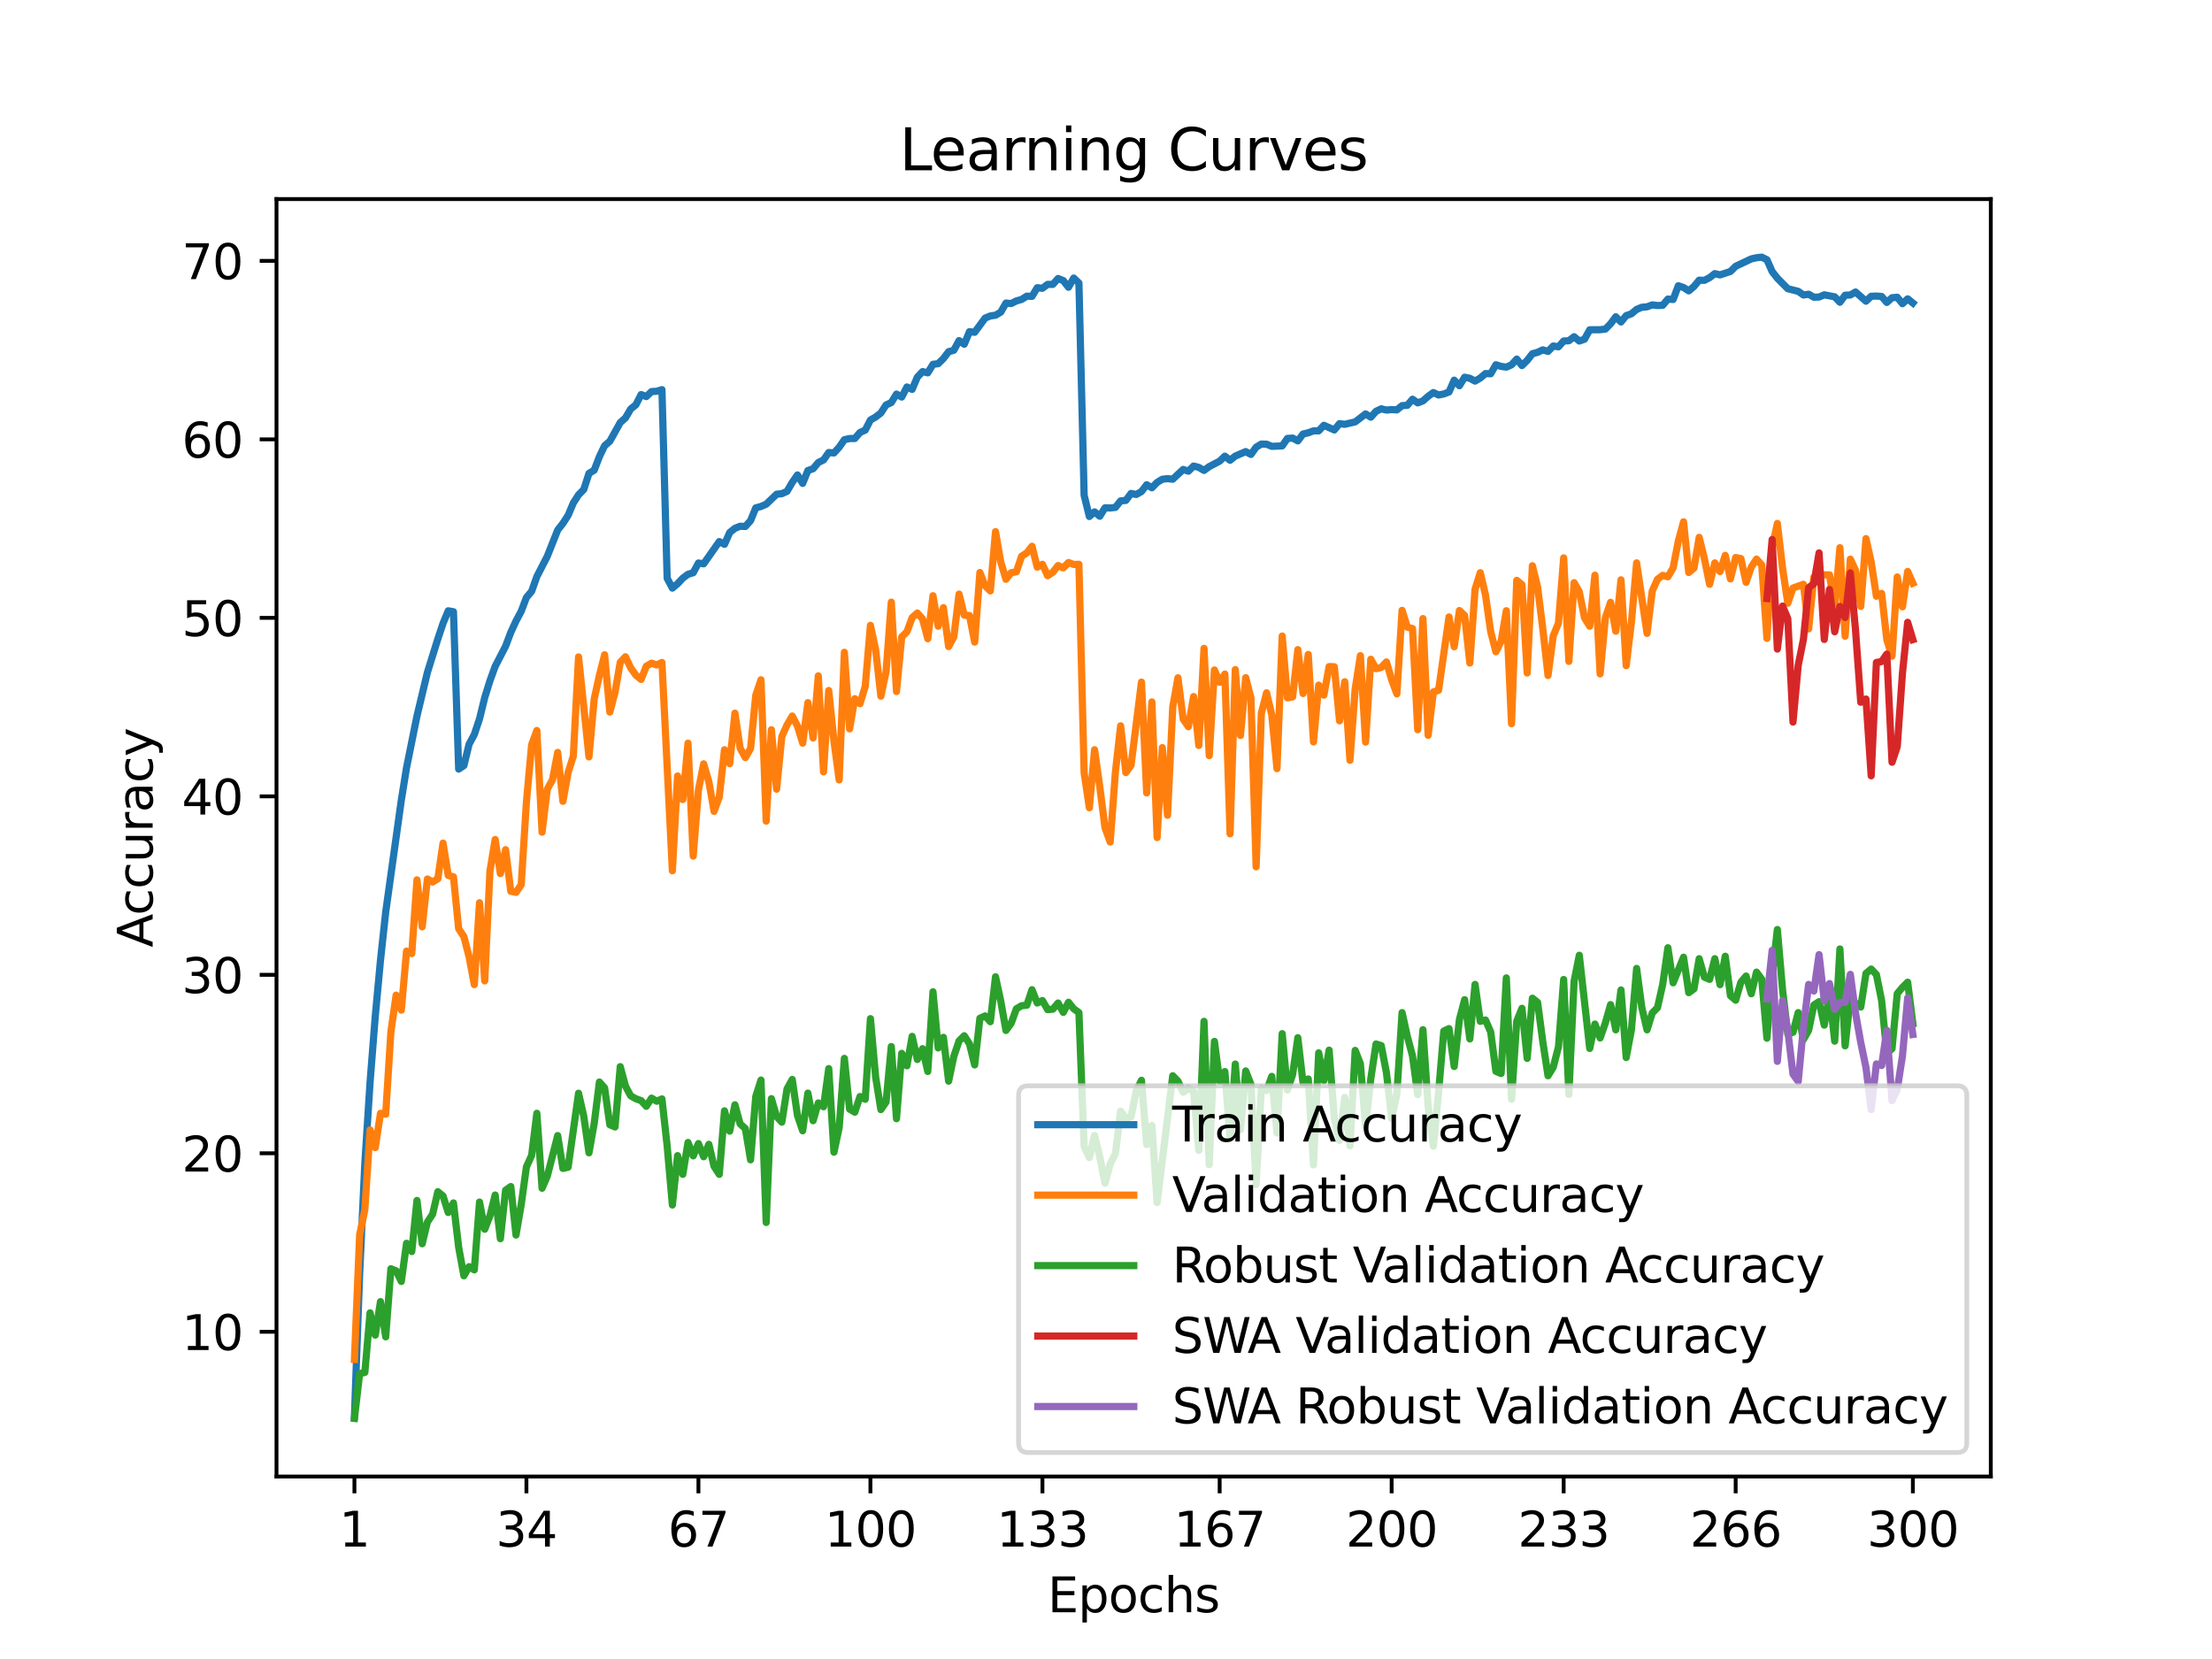 <?xml version="1.0" encoding="utf-8" standalone="no"?>
<!DOCTYPE svg PUBLIC "-//W3C//DTD SVG 1.1//EN"
  "http://www.w3.org/Graphics/SVG/1.1/DTD/svg11.dtd">
<svg xmlns:xlink="http://www.w3.org/1999/xlink" width="460.8pt" height="345.6pt" viewBox="0 0 460.8 345.6" xmlns="http://www.w3.org/2000/svg" version="1.1">
 <defs>
  <style type="text/css">*{stroke-linejoin: round; stroke-linecap: butt}</style>
 </defs>
 <g id="figure_1">
  <g id="patch_1">
   <path d="M 0 345.6 
L 460.8 345.6 
L 460.8 0 
L 0 0 
z
" style="fill: #ffffff"/>
  </g>
  <g id="axes_1">
   <g id="patch_2">
    <path d="M 57.6 307.584 
L 414.72 307.584 
L 414.72 41.472 
L 57.6 41.472 
z
" style="fill: #ffffff"/>
   </g>
   <g id="matplotlib.axis_1">
    <g id="xtick_1">
     <g id="line2d_1">
      <defs>
       <path id="md31005fae6" d="M 0 0 
L 0 3.5 
" style="stroke: #000000; stroke-width: 0.8"/>
      </defs>
      <g>
       <use xlink:href="#md31005fae6" x="73.833" y="307.584" style="stroke: #000000; stroke-width: 0.8"/>
      </g>
     </g>
     <g id="text_1">
      <!-- 1 -->
      <g transform="translate(70.651 322.182) scale(0.1 -0.1)">
       <defs>
        <path id="DejaVuSans-31" d="M 794 531 
L 1825 531 
L 1825 4091 
L 703 3866 
L 703 4441 
L 1819 4666 
L 2450 4666 
L 2450 531 
L 3481 531 
L 3481 0 
L 794 0 
L 794 531 
z
" transform="scale(0.016)"/>
       </defs>
       <use xlink:href="#DejaVuSans-31"/>
      </g>
     </g>
    </g>
    <g id="xtick_2">
     <g id="line2d_2">
      <g>
       <use xlink:href="#md31005fae6" x="109.664" y="307.584" style="stroke: #000000; stroke-width: 0.8"/>
      </g>
     </g>
     <g id="text_2">
      <!-- 34 -->
      <g transform="translate(103.302 322.182) scale(0.1 -0.1)">
       <defs>
        <path id="DejaVuSans-33" d="M 2597 2516 
Q 3050 2419 3304 2112 
Q 3559 1806 3559 1356 
Q 3559 666 3084 287 
Q 2609 -91 1734 -91 
Q 1441 -91 1130 -33 
Q 819 25 488 141 
L 488 750 
Q 750 597 1062 519 
Q 1375 441 1716 441 
Q 2309 441 2620 675 
Q 2931 909 2931 1356 
Q 2931 1769 2642 2001 
Q 2353 2234 1838 2234 
L 1294 2234 
L 1294 2753 
L 1863 2753 
Q 2328 2753 2575 2939 
Q 2822 3125 2822 3475 
Q 2822 3834 2567 4026 
Q 2313 4219 1838 4219 
Q 1578 4219 1281 4162 
Q 984 4106 628 3988 
L 628 4550 
Q 988 4650 1302 4700 
Q 1616 4750 1894 4750 
Q 2613 4750 3031 4423 
Q 3450 4097 3450 3541 
Q 3450 3153 3228 2886 
Q 3006 2619 2597 2516 
z
" transform="scale(0.016)"/>
        <path id="DejaVuSans-34" d="M 2419 4116 
L 825 1625 
L 2419 1625 
L 2419 4116 
z
M 2253 4666 
L 3047 4666 
L 3047 1625 
L 3713 1625 
L 3713 1100 
L 3047 1100 
L 3047 0 
L 2419 0 
L 2419 1100 
L 313 1100 
L 313 1709 
L 2253 4666 
z
" transform="scale(0.016)"/>
       </defs>
       <use xlink:href="#DejaVuSans-33"/>
       <use xlink:href="#DejaVuSans-34" x="63.623"/>
      </g>
     </g>
    </g>
    <g id="xtick_3">
     <g id="line2d_3">
      <g>
       <use xlink:href="#md31005fae6" x="145.496" y="307.584" style="stroke: #000000; stroke-width: 0.8"/>
      </g>
     </g>
     <g id="text_3">
      <!-- 67 -->
      <g transform="translate(139.133 322.182) scale(0.1 -0.1)">
       <defs>
        <path id="DejaVuSans-36" d="M 2113 2584 
Q 1688 2584 1439 2293 
Q 1191 2003 1191 1497 
Q 1191 994 1439 701 
Q 1688 409 2113 409 
Q 2538 409 2786 701 
Q 3034 994 3034 1497 
Q 3034 2003 2786 2293 
Q 2538 2584 2113 2584 
z
M 3366 4563 
L 3366 3988 
Q 3128 4100 2886 4159 
Q 2644 4219 2406 4219 
Q 1781 4219 1451 3797 
Q 1122 3375 1075 2522 
Q 1259 2794 1537 2939 
Q 1816 3084 2150 3084 
Q 2853 3084 3261 2657 
Q 3669 2231 3669 1497 
Q 3669 778 3244 343 
Q 2819 -91 2113 -91 
Q 1303 -91 875 529 
Q 447 1150 447 2328 
Q 447 3434 972 4092 
Q 1497 4750 2381 4750 
Q 2619 4750 2861 4703 
Q 3103 4656 3366 4563 
z
" transform="scale(0.016)"/>
        <path id="DejaVuSans-37" d="M 525 4666 
L 3525 4666 
L 3525 4397 
L 1831 0 
L 1172 0 
L 2766 4134 
L 525 4134 
L 525 4666 
z
" transform="scale(0.016)"/>
       </defs>
       <use xlink:href="#DejaVuSans-36"/>
       <use xlink:href="#DejaVuSans-37" x="63.623"/>
      </g>
     </g>
    </g>
    <g id="xtick_4">
     <g id="line2d_4">
      <g>
       <use xlink:href="#md31005fae6" x="181.327" y="307.584" style="stroke: #000000; stroke-width: 0.8"/>
      </g>
     </g>
     <g id="text_4">
      <!-- 100 -->
      <g transform="translate(171.783 322.182) scale(0.1 -0.1)">
       <defs>
        <path id="DejaVuSans-30" d="M 2034 4250 
Q 1547 4250 1301 3770 
Q 1056 3291 1056 2328 
Q 1056 1369 1301 889 
Q 1547 409 2034 409 
Q 2525 409 2770 889 
Q 3016 1369 3016 2328 
Q 3016 3291 2770 3770 
Q 2525 4250 2034 4250 
z
M 2034 4750 
Q 2819 4750 3233 4129 
Q 3647 3509 3647 2328 
Q 3647 1150 3233 529 
Q 2819 -91 2034 -91 
Q 1250 -91 836 529 
Q 422 1150 422 2328 
Q 422 3509 836 4129 
Q 1250 4750 2034 4750 
z
" transform="scale(0.016)"/>
       </defs>
       <use xlink:href="#DejaVuSans-31"/>
       <use xlink:href="#DejaVuSans-30" x="63.623"/>
       <use xlink:href="#DejaVuSans-30" x="127.246"/>
      </g>
     </g>
    </g>
    <g id="xtick_5">
     <g id="line2d_5">
      <g>
       <use xlink:href="#md31005fae6" x="217.158" y="307.584" style="stroke: #000000; stroke-width: 0.8"/>
      </g>
     </g>
     <g id="text_5">
      <!-- 133 -->
      <g transform="translate(207.615 322.182) scale(0.1 -0.1)">
       <use xlink:href="#DejaVuSans-31"/>
       <use xlink:href="#DejaVuSans-33" x="63.623"/>
       <use xlink:href="#DejaVuSans-33" x="127.246"/>
      </g>
     </g>
    </g>
    <g id="xtick_6">
     <g id="line2d_6">
      <g>
       <use xlink:href="#md31005fae6" x="254.076" y="307.584" style="stroke: #000000; stroke-width: 0.8"/>
      </g>
     </g>
     <g id="text_6">
      <!-- 167 -->
      <g transform="translate(244.532 322.182) scale(0.1 -0.1)">
       <use xlink:href="#DejaVuSans-31"/>
       <use xlink:href="#DejaVuSans-36" x="63.623"/>
       <use xlink:href="#DejaVuSans-37" x="127.246"/>
      </g>
     </g>
    </g>
    <g id="xtick_7">
     <g id="line2d_7">
      <g>
       <use xlink:href="#md31005fae6" x="289.907" y="307.584" style="stroke: #000000; stroke-width: 0.8"/>
      </g>
     </g>
     <g id="text_7">
      <!-- 200 -->
      <g transform="translate(280.363 322.182) scale(0.1 -0.1)">
       <defs>
        <path id="DejaVuSans-32" d="M 1228 531 
L 3431 531 
L 3431 0 
L 469 0 
L 469 531 
Q 828 903 1448 1529 
Q 2069 2156 2228 2338 
Q 2531 2678 2651 2914 
Q 2772 3150 2772 3378 
Q 2772 3750 2511 3984 
Q 2250 4219 1831 4219 
Q 1534 4219 1204 4116 
Q 875 4013 500 3803 
L 500 4441 
Q 881 4594 1212 4672 
Q 1544 4750 1819 4750 
Q 2544 4750 2975 4387 
Q 3406 4025 3406 3419 
Q 3406 3131 3298 2873 
Q 3191 2616 2906 2266 
Q 2828 2175 2409 1742 
Q 1991 1309 1228 531 
z
" transform="scale(0.016)"/>
       </defs>
       <use xlink:href="#DejaVuSans-32"/>
       <use xlink:href="#DejaVuSans-30" x="63.623"/>
       <use xlink:href="#DejaVuSans-30" x="127.246"/>
      </g>
     </g>
    </g>
    <g id="xtick_8">
     <g id="line2d_8">
      <g>
       <use xlink:href="#md31005fae6" x="325.739" y="307.584" style="stroke: #000000; stroke-width: 0.8"/>
      </g>
     </g>
     <g id="text_8">
      <!-- 233 -->
      <g transform="translate(316.195 322.182) scale(0.1 -0.1)">
       <use xlink:href="#DejaVuSans-32"/>
       <use xlink:href="#DejaVuSans-33" x="63.623"/>
       <use xlink:href="#DejaVuSans-33" x="127.246"/>
      </g>
     </g>
    </g>
    <g id="xtick_9">
     <g id="line2d_9">
      <g>
       <use xlink:href="#md31005fae6" x="361.57" y="307.584" style="stroke: #000000; stroke-width: 0.8"/>
      </g>
     </g>
     <g id="text_9">
      <!-- 266 -->
      <g transform="translate(352.026 322.182) scale(0.1 -0.1)">
       <use xlink:href="#DejaVuSans-32"/>
       <use xlink:href="#DejaVuSans-36" x="63.623"/>
       <use xlink:href="#DejaVuSans-36" x="127.246"/>
      </g>
     </g>
    </g>
    <g id="xtick_10">
     <g id="line2d_10">
      <g>
       <use xlink:href="#md31005fae6" x="398.487" y="307.584" style="stroke: #000000; stroke-width: 0.8"/>
      </g>
     </g>
     <g id="text_10">
      <!-- 300 -->
      <g transform="translate(388.944 322.182) scale(0.1 -0.1)">
       <use xlink:href="#DejaVuSans-33"/>
       <use xlink:href="#DejaVuSans-30" x="63.623"/>
       <use xlink:href="#DejaVuSans-30" x="127.246"/>
      </g>
     </g>
    </g>
    <g id="text_11">
     <!-- Epochs -->
     <g transform="translate(218.244 335.861) scale(0.1 -0.1)">
      <defs>
       <path id="DejaVuSans-45" d="M 628 4666 
L 3578 4666 
L 3578 4134 
L 1259 4134 
L 1259 2753 
L 3481 2753 
L 3481 2222 
L 1259 2222 
L 1259 531 
L 3634 531 
L 3634 0 
L 628 0 
L 628 4666 
z
" transform="scale(0.016)"/>
       <path id="DejaVuSans-70" d="M 1159 525 
L 1159 -1331 
L 581 -1331 
L 581 3500 
L 1159 3500 
L 1159 2969 
Q 1341 3281 1617 3432 
Q 1894 3584 2278 3584 
Q 2916 3584 3314 3078 
Q 3713 2572 3713 1747 
Q 3713 922 3314 415 
Q 2916 -91 2278 -91 
Q 1894 -91 1617 61 
Q 1341 213 1159 525 
z
M 3116 1747 
Q 3116 2381 2855 2742 
Q 2594 3103 2138 3103 
Q 1681 3103 1420 2742 
Q 1159 2381 1159 1747 
Q 1159 1113 1420 752 
Q 1681 391 2138 391 
Q 2594 391 2855 752 
Q 3116 1113 3116 1747 
z
" transform="scale(0.016)"/>
       <path id="DejaVuSans-6f" d="M 1959 3097 
Q 1497 3097 1228 2736 
Q 959 2375 959 1747 
Q 959 1119 1226 758 
Q 1494 397 1959 397 
Q 2419 397 2687 759 
Q 2956 1122 2956 1747 
Q 2956 2369 2687 2733 
Q 2419 3097 1959 3097 
z
M 1959 3584 
Q 2709 3584 3137 3096 
Q 3566 2609 3566 1747 
Q 3566 888 3137 398 
Q 2709 -91 1959 -91 
Q 1206 -91 779 398 
Q 353 888 353 1747 
Q 353 2609 779 3096 
Q 1206 3584 1959 3584 
z
" transform="scale(0.016)"/>
       <path id="DejaVuSans-63" d="M 3122 3366 
L 3122 2828 
Q 2878 2963 2633 3030 
Q 2388 3097 2138 3097 
Q 1578 3097 1268 2742 
Q 959 2388 959 1747 
Q 959 1106 1268 751 
Q 1578 397 2138 397 
Q 2388 397 2633 464 
Q 2878 531 3122 666 
L 3122 134 
Q 2881 22 2623 -34 
Q 2366 -91 2075 -91 
Q 1284 -91 818 406 
Q 353 903 353 1747 
Q 353 2603 823 3093 
Q 1294 3584 2113 3584 
Q 2378 3584 2631 3529 
Q 2884 3475 3122 3366 
z
" transform="scale(0.016)"/>
       <path id="DejaVuSans-68" d="M 3513 2113 
L 3513 0 
L 2938 0 
L 2938 2094 
Q 2938 2591 2744 2837 
Q 2550 3084 2163 3084 
Q 1697 3084 1428 2787 
Q 1159 2491 1159 1978 
L 1159 0 
L 581 0 
L 581 4863 
L 1159 4863 
L 1159 2956 
Q 1366 3272 1645 3428 
Q 1925 3584 2291 3584 
Q 2894 3584 3203 3211 
Q 3513 2838 3513 2113 
z
" transform="scale(0.016)"/>
       <path id="DejaVuSans-73" d="M 2834 3397 
L 2834 2853 
Q 2591 2978 2328 3040 
Q 2066 3103 1784 3103 
Q 1356 3103 1142 2972 
Q 928 2841 928 2578 
Q 928 2378 1081 2264 
Q 1234 2150 1697 2047 
L 1894 2003 
Q 2506 1872 2764 1633 
Q 3022 1394 3022 966 
Q 3022 478 2636 193 
Q 2250 -91 1575 -91 
Q 1294 -91 989 -36 
Q 684 19 347 128 
L 347 722 
Q 666 556 975 473 
Q 1284 391 1588 391 
Q 1994 391 2212 530 
Q 2431 669 2431 922 
Q 2431 1156 2273 1281 
Q 2116 1406 1581 1522 
L 1381 1569 
Q 847 1681 609 1914 
Q 372 2147 372 2553 
Q 372 3047 722 3315 
Q 1072 3584 1716 3584 
Q 2034 3584 2315 3537 
Q 2597 3491 2834 3397 
z
" transform="scale(0.016)"/>
      </defs>
      <use xlink:href="#DejaVuSans-45"/>
      <use xlink:href="#DejaVuSans-70" x="63.184"/>
      <use xlink:href="#DejaVuSans-6f" x="126.66"/>
      <use xlink:href="#DejaVuSans-63" x="187.842"/>
      <use xlink:href="#DejaVuSans-68" x="242.822"/>
      <use xlink:href="#DejaVuSans-73" x="306.201"/>
     </g>
    </g>
   </g>
   <g id="matplotlib.axis_2">
    <g id="ytick_1">
     <g id="line2d_11">
      <defs>
       <path id="ma9caaa35d0" d="M 0 0 
L -3.5 0 
" style="stroke: #000000; stroke-width: 0.8"/>
      </defs>
      <g>
       <use xlink:href="#ma9caaa35d0" x="57.6" y="277.436" style="stroke: #000000; stroke-width: 0.8"/>
      </g>
     </g>
     <g id="text_12">
      <!-- 10 -->
      <g transform="translate(37.875 281.235) scale(0.1 -0.1)">
       <use xlink:href="#DejaVuSans-31"/>
       <use xlink:href="#DejaVuSans-30" x="63.623"/>
      </g>
     </g>
    </g>
    <g id="ytick_2">
     <g id="line2d_12">
      <g>
       <use xlink:href="#ma9caaa35d0" x="57.6" y="240.254" style="stroke: #000000; stroke-width: 0.8"/>
      </g>
     </g>
     <g id="text_13">
      <!-- 20 -->
      <g transform="translate(37.875 244.053) scale(0.1 -0.1)">
       <use xlink:href="#DejaVuSans-32"/>
       <use xlink:href="#DejaVuSans-30" x="63.623"/>
      </g>
     </g>
    </g>
    <g id="ytick_3">
     <g id="line2d_13">
      <g>
       <use xlink:href="#ma9caaa35d0" x="57.6" y="203.072" style="stroke: #000000; stroke-width: 0.8"/>
      </g>
     </g>
     <g id="text_14">
      <!-- 30 -->
      <g transform="translate(37.875 206.871) scale(0.1 -0.1)">
       <use xlink:href="#DejaVuSans-33"/>
       <use xlink:href="#DejaVuSans-30" x="63.623"/>
      </g>
     </g>
    </g>
    <g id="ytick_4">
     <g id="line2d_14">
      <g>
       <use xlink:href="#ma9caaa35d0" x="57.6" y="165.89" style="stroke: #000000; stroke-width: 0.8"/>
      </g>
     </g>
     <g id="text_15">
      <!-- 40 -->
      <g transform="translate(37.875 169.69) scale(0.1 -0.1)">
       <use xlink:href="#DejaVuSans-34"/>
       <use xlink:href="#DejaVuSans-30" x="63.623"/>
      </g>
     </g>
    </g>
    <g id="ytick_5">
     <g id="line2d_15">
      <g>
       <use xlink:href="#ma9caaa35d0" x="57.6" y="128.709" style="stroke: #000000; stroke-width: 0.8"/>
      </g>
     </g>
     <g id="text_16">
      <!-- 50 -->
      <g transform="translate(37.875 132.508) scale(0.1 -0.1)">
       <defs>
        <path id="DejaVuSans-35" d="M 691 4666 
L 3169 4666 
L 3169 4134 
L 1269 4134 
L 1269 2991 
Q 1406 3038 1543 3061 
Q 1681 3084 1819 3084 
Q 2600 3084 3056 2656 
Q 3513 2228 3513 1497 
Q 3513 744 3044 326 
Q 2575 -91 1722 -91 
Q 1428 -91 1123 -41 
Q 819 9 494 109 
L 494 744 
Q 775 591 1075 516 
Q 1375 441 1709 441 
Q 2250 441 2565 725 
Q 2881 1009 2881 1497 
Q 2881 1984 2565 2268 
Q 2250 2553 1709 2553 
Q 1456 2553 1204 2497 
Q 953 2441 691 2322 
L 691 4666 
z
" transform="scale(0.016)"/>
       </defs>
       <use xlink:href="#DejaVuSans-35"/>
       <use xlink:href="#DejaVuSans-30" x="63.623"/>
      </g>
     </g>
    </g>
    <g id="ytick_6">
     <g id="line2d_16">
      <g>
       <use xlink:href="#ma9caaa35d0" x="57.6" y="91.527" style="stroke: #000000; stroke-width: 0.8"/>
      </g>
     </g>
     <g id="text_17">
      <!-- 60 -->
      <g transform="translate(37.875 95.326) scale(0.1 -0.1)">
       <use xlink:href="#DejaVuSans-36"/>
       <use xlink:href="#DejaVuSans-30" x="63.623"/>
      </g>
     </g>
    </g>
    <g id="ytick_7">
     <g id="line2d_17">
      <g>
       <use xlink:href="#ma9caaa35d0" x="57.6" y="54.345" style="stroke: #000000; stroke-width: 0.8"/>
      </g>
     </g>
     <g id="text_18">
      <!-- 70 -->
      <g transform="translate(37.875 58.144) scale(0.1 -0.1)">
       <use xlink:href="#DejaVuSans-37"/>
       <use xlink:href="#DejaVuSans-30" x="63.623"/>
      </g>
     </g>
    </g>
    <g id="text_19">
     <!-- Accuracy -->
     <g transform="translate(31.795 197.356) rotate(-90) scale(0.1 -0.1)">
      <defs>
       <path id="DejaVuSans-41" d="M 2188 4044 
L 1331 1722 
L 3047 1722 
L 2188 4044 
z
M 1831 4666 
L 2547 4666 
L 4325 0 
L 3669 0 
L 3244 1197 
L 1141 1197 
L 716 0 
L 50 0 
L 1831 4666 
z
" transform="scale(0.016)"/>
       <path id="DejaVuSans-75" d="M 544 1381 
L 544 3500 
L 1119 3500 
L 1119 1403 
Q 1119 906 1312 657 
Q 1506 409 1894 409 
Q 2359 409 2629 706 
Q 2900 1003 2900 1516 
L 2900 3500 
L 3475 3500 
L 3475 0 
L 2900 0 
L 2900 538 
Q 2691 219 2414 64 
Q 2138 -91 1772 -91 
Q 1169 -91 856 284 
Q 544 659 544 1381 
z
M 1991 3584 
L 1991 3584 
z
" transform="scale(0.016)"/>
       <path id="DejaVuSans-72" d="M 2631 2963 
Q 2534 3019 2420 3045 
Q 2306 3072 2169 3072 
Q 1681 3072 1420 2755 
Q 1159 2438 1159 1844 
L 1159 0 
L 581 0 
L 581 3500 
L 1159 3500 
L 1159 2956 
Q 1341 3275 1631 3429 
Q 1922 3584 2338 3584 
Q 2397 3584 2469 3576 
Q 2541 3569 2628 3553 
L 2631 2963 
z
" transform="scale(0.016)"/>
       <path id="DejaVuSans-61" d="M 2194 1759 
Q 1497 1759 1228 1600 
Q 959 1441 959 1056 
Q 959 750 1161 570 
Q 1363 391 1709 391 
Q 2188 391 2477 730 
Q 2766 1069 2766 1631 
L 2766 1759 
L 2194 1759 
z
M 3341 1997 
L 3341 0 
L 2766 0 
L 2766 531 
Q 2569 213 2275 61 
Q 1981 -91 1556 -91 
Q 1019 -91 701 211 
Q 384 513 384 1019 
Q 384 1609 779 1909 
Q 1175 2209 1959 2209 
L 2766 2209 
L 2766 2266 
Q 2766 2663 2505 2880 
Q 2244 3097 1772 3097 
Q 1472 3097 1187 3025 
Q 903 2953 641 2809 
L 641 3341 
Q 956 3463 1253 3523 
Q 1550 3584 1831 3584 
Q 2591 3584 2966 3190 
Q 3341 2797 3341 1997 
z
" transform="scale(0.016)"/>
       <path id="DejaVuSans-79" d="M 2059 -325 
Q 1816 -950 1584 -1140 
Q 1353 -1331 966 -1331 
L 506 -1331 
L 506 -850 
L 844 -850 
Q 1081 -850 1212 -737 
Q 1344 -625 1503 -206 
L 1606 56 
L 191 3500 
L 800 3500 
L 1894 763 
L 2988 3500 
L 3597 3500 
L 2059 -325 
z
" transform="scale(0.016)"/>
      </defs>
      <use xlink:href="#DejaVuSans-41"/>
      <use xlink:href="#DejaVuSans-63" x="66.658"/>
      <use xlink:href="#DejaVuSans-63" x="121.639"/>
      <use xlink:href="#DejaVuSans-75" x="176.619"/>
      <use xlink:href="#DejaVuSans-72" x="239.998"/>
      <use xlink:href="#DejaVuSans-61" x="281.111"/>
      <use xlink:href="#DejaVuSans-63" x="342.391"/>
      <use xlink:href="#DejaVuSans-79" x="397.371"/>
     </g>
    </g>
   </g>
   <g id="line2d_18">
    <path d="M 73.833 295.149 
L 74.919 265.43 
L 76.004 242.358 
L 77.09 225.467 
L 78.176 211.691 
L 79.262 200.034 
L 80.348 190.006 
L 83.605 166.664 
L 84.691 159.915 
L 86.862 149.162 
L 89.034 140.086 
L 91.206 133.111 
L 92.291 129.861 
L 93.377 127.24 
L 94.463 127.437 
L 95.549 160.209 
L 96.635 159.491 
L 97.72 155.03 
L 98.806 153.011 
L 99.892 149.742 
L 100.978 145.314 
L 102.064 141.815 
L 103.149 138.822 
L 105.321 134.621 
L 106.407 131.731 
L 107.493 129.37 
L 108.578 127.337 
L 109.664 124.462 
L 110.75 123.187 
L 111.836 120.112 
L 114.007 115.892 
L 116.179 110.411 
L 117.265 109.032 
L 118.351 107.351 
L 119.436 104.771 
L 120.522 103.083 
L 121.608 101.975 
L 122.694 98.61 
L 123.78 97.952 
L 124.865 95.13 
L 125.951 92.851 
L 127.037 91.925 
L 129.209 88.021 
L 130.294 87.069 
L 131.38 85.202 
L 132.466 84.325 
L 133.552 82.198 
L 134.638 82.614 
L 135.723 81.57 
L 136.809 81.51 
L 137.895 81.172 
L 138.981 120.462 
L 140.067 122.514 
L 141.152 121.592 
L 142.238 120.443 
L 143.324 119.636 
L 144.41 119.305 
L 145.496 117.286 
L 146.581 117.454 
L 149.839 112.821 
L 150.925 113.39 
L 152.01 110.936 
L 153.096 110.058 
L 154.182 109.623 
L 155.268 109.672 
L 156.354 108.463 
L 157.439 105.801 
L 158.525 105.507 
L 159.611 105.031 
L 161.783 102.953 
L 162.868 102.845 
L 163.954 102.358 
L 165.04 100.495 
L 166.126 98.941 
L 167.212 100.696 
L 168.297 98.019 
L 169.383 97.643 
L 170.469 96.349 
L 171.555 95.814 
L 172.641 94.267 
L 173.726 94.36 
L 174.812 93.178 
L 175.898 91.597 
L 176.984 91.356 
L 178.07 91.345 
L 179.155 90.092 
L 180.241 89.601 
L 181.327 87.496 
L 182.413 86.875 
L 183.499 86.035 
L 184.584 84.358 
L 185.67 83.864 
L 186.756 82.098 
L 187.842 82.711 
L 188.928 80.614 
L 190.013 81.116 
L 191.099 78.565 
L 192.185 77.413 
L 193.271 77.673 
L 194.357 75.892 
L 195.442 75.758 
L 196.528 74.691 
L 197.614 73.263 
L 198.7 72.966 
L 199.786 70.95 
L 200.871 71.709 
L 201.957 69.095 
L 203.043 69.218 
L 205.215 66.269 
L 206.3 65.819 
L 207.386 65.667 
L 208.472 65.027 
L 209.558 63.135 
L 210.644 63.235 
L 211.729 62.689 
L 212.815 62.38 
L 213.901 61.696 
L 214.987 61.741 
L 216.073 59.937 
L 217.158 60.052 
L 218.244 59.238 
L 219.33 59.234 
L 220.416 58.019 
L 221.502 58.454 
L 222.587 59.837 
L 223.673 57.922 
L 224.759 58.959 
L 225.845 103.187 
L 226.931 107.597 
L 228.016 106.634 
L 229.102 107.541 
L 230.188 105.793 
L 231.274 105.823 
L 232.36 105.704 
L 233.445 104.343 
L 234.531 104.247 
L 235.617 102.797 
L 236.703 103.012 
L 237.789 102.399 
L 238.875 100.978 
L 239.96 101.614 
L 241.046 100.495 
L 242.132 99.83 
L 243.218 99.711 
L 244.304 99.826 
L 246.475 97.796 
L 247.561 98.156 
L 248.647 97.082 
L 249.733 97.368 
L 250.818 97.996 
L 251.904 97.201 
L 254.076 96.063 
L 255.162 95.026 
L 256.247 95.881 
L 257.333 95.014 
L 259.505 94.078 
L 260.591 94.665 
L 261.676 93.152 
L 262.762 92.508 
L 263.848 92.534 
L 264.934 92.984 
L 267.105 92.888 
L 268.191 91.334 
L 269.277 91.263 
L 270.363 91.847 
L 271.449 90.408 
L 272.534 90.162 
L 273.62 89.753 
L 274.706 89.757 
L 275.792 88.597 
L 277.963 89.571 
L 279.049 88.251 
L 280.135 88.392 
L 282.307 87.89 
L 284.478 86.228 
L 285.564 86.905 
L 286.65 85.682 
L 287.736 85.165 
L 288.821 85.425 
L 289.907 85.325 
L 290.993 85.388 
L 292.079 84.503 
L 293.165 84.436 
L 294.25 83.165 
L 295.336 83.927 
L 296.422 83.518 
L 297.508 82.555 
L 298.594 81.778 
L 299.679 82.283 
L 300.765 82.072 
L 301.851 81.655 
L 302.937 79.197 
L 304.023 80.357 
L 305.108 78.58 
L 306.194 78.807 
L 307.28 79.391 
L 308.366 78.747 
L 309.452 77.825 
L 310.537 77.859 
L 311.623 75.985 
L 312.709 76.331 
L 313.795 76.476 
L 314.881 76 
L 315.966 74.802 
L 317.052 76.152 
L 318.138 75.081 
L 319.224 73.691 
L 320.31 73.393 
L 321.395 72.884 
L 322.481 73.204 
L 323.567 72.081 
L 324.653 72.248 
L 325.739 71.036 
L 326.824 70.98 
L 327.91 70.147 
L 328.996 71.043 
L 330.082 70.668 
L 331.168 68.701 
L 333.339 68.682 
L 334.425 68.56 
L 335.511 67.452 
L 336.597 65.987 
L 337.682 67.069 
L 338.768 65.752 
L 339.854 65.369 
L 340.94 64.459 
L 342.026 64.009 
L 343.111 63.916 
L 344.197 63.514 
L 345.283 63.648 
L 346.369 63.596 
L 347.455 62.302 
L 348.54 62.388 
L 349.626 59.528 
L 350.712 59.896 
L 351.798 60.588 
L 352.884 59.681 
L 353.969 58.368 
L 355.055 58.402 
L 356.141 57.836 
L 357.227 57 
L 358.313 57.268 
L 360.484 56.55 
L 361.57 55.472 
L 364.827 53.932 
L 365.913 53.691 
L 366.999 53.568 
L 368.085 54.111 
L 369.171 56.565 
L 370.256 57.952 
L 372.428 60.145 
L 374.6 60.685 
L 375.685 61.454 
L 376.771 61.291 
L 377.857 61.912 
L 378.943 61.878 
L 380.029 61.417 
L 382.2 61.834 
L 383.286 62.964 
L 384.372 61.499 
L 385.458 61.451 
L 386.543 60.83 
L 388.715 62.744 
L 389.801 61.718 
L 390.887 61.677 
L 391.972 61.755 
L 393.058 63.001 
L 394.144 62.019 
L 395.23 61.923 
L 396.316 63.265 
L 397.401 62.254 
L 398.487 63.124 
L 398.487 63.124 
" clip-path="url(#p0a86fdee43)" style="fill: none; stroke: #1f77b4; stroke-width: 1.5; stroke-linecap: square"/>
   </g>
   <g id="line2d_19">
    <path d="M 73.833 283.199 
L 74.919 257.246 
L 76.004 251.966 
L 77.09 235.383 
L 78.176 239.064 
L 79.262 231.925 
L 80.348 232.111 
L 81.433 214.896 
L 82.519 207.311 
L 83.605 210.434 
L 84.691 198.127 
L 85.777 198.647 
L 86.862 183.291 
L 87.948 193.07 
L 89.034 183.106 
L 90.12 183.738 
L 91.206 183.068 
L 92.291 175.632 
L 93.377 182.362 
L 94.463 182.659 
L 95.549 193.479 
L 96.635 195.115 
L 97.72 199.317 
L 98.806 205.117 
L 99.892 188.051 
L 100.978 204.336 
L 102.064 181.47 
L 103.149 174.888 
L 104.235 181.99 
L 105.321 177.008 
L 106.407 185.671 
L 107.493 185.894 
L 108.578 184.295 
L 109.664 167.043 
L 110.75 155.145 
L 111.836 152.17 
L 112.922 173.364 
L 114.007 164.403 
L 115.093 162.432 
L 116.179 156.744 
L 117.265 166.931 
L 118.351 160.945 
L 119.436 157.487 
L 120.522 136.851 
L 122.694 157.673 
L 123.78 145.626 
L 124.865 140.681 
L 125.951 136.405 
L 127.037 148.341 
L 128.123 144.213 
L 129.209 137.967 
L 130.294 136.814 
L 131.38 139.119 
L 132.466 140.644 
L 133.552 141.536 
L 134.638 138.785 
L 135.723 138.153 
L 136.809 138.525 
L 137.895 138.004 
L 140.067 181.395 
L 141.152 161.652 
L 142.238 166.56 
L 143.324 154.81 
L 144.41 178.346 
L 145.496 164.589 
L 146.581 159.123 
L 147.667 162.841 
L 148.753 169.014 
L 149.839 166.002 
L 150.925 156.186 
L 152.01 159.086 
L 153.096 148.564 
L 154.182 155.851 
L 155.268 157.822 
L 156.354 155.926 
L 157.439 144.845 
L 158.525 141.611 
L 159.611 171.059 
L 160.697 152.022 
L 161.783 164.403 
L 162.868 153.434 
L 163.954 151.018 
L 165.04 149.159 
L 166.126 151.241 
L 167.212 154.81 
L 168.297 146.37 
L 169.383 153.732 
L 170.469 140.793 
L 171.555 160.796 
L 172.641 143.842 
L 173.726 154.364 
L 174.812 162.47 
L 175.898 135.885 
L 176.984 151.836 
L 178.07 145.552 
L 179.155 146.593 
L 180.241 142.986 
L 181.327 130.27 
L 182.413 135.327 
L 183.499 145.031 
L 184.584 139.937 
L 185.67 125.437 
L 186.756 144.065 
L 187.842 132.687 
L 188.928 131.609 
L 190.013 128.671 
L 191.099 127.705 
L 192.185 128.932 
L 193.271 133.059 
L 194.357 124.098 
L 195.442 130.456 
L 196.528 126.589 
L 197.614 134.695 
L 198.7 132.687 
L 199.786 123.763 
L 200.871 128.151 
L 201.957 128.225 
L 203.043 133.765 
L 204.129 119.264 
L 205.215 122.016 
L 206.3 123.094 
L 207.386 110.75 
L 208.472 117.071 
L 209.558 120.677 
L 210.644 119.302 
L 211.729 119.116 
L 212.815 115.881 
L 213.901 115.174 
L 214.987 113.799 
L 216.073 118.149 
L 217.158 117.554 
L 218.244 119.934 
L 219.33 119.19 
L 220.416 117.814 
L 221.502 118.298 
L 222.587 117.182 
L 223.673 117.591 
L 224.759 117.554 
L 225.845 161.02 
L 226.931 168.27 
L 228.016 156.186 
L 229.102 163.845 
L 230.188 172.434 
L 231.274 175.409 
L 232.36 160.834 
L 233.445 151.204 
L 234.531 160.945 
L 235.617 159.421 
L 237.789 142.094 
L 238.875 165.184 
L 239.96 146.221 
L 241.046 174.479 
L 242.132 155.74 
L 243.218 169.832 
L 244.304 147.262 
L 245.389 141.202 
L 246.475 149.791 
L 247.561 151.389 
L 248.647 145.106 
L 249.733 155.294 
L 250.818 135.067 
L 251.904 157.413 
L 252.99 139.566 
L 254.076 142.131 
L 255.162 140.421 
L 256.247 173.699 
L 257.333 139.491 
L 258.419 153.211 
L 259.505 141.164 
L 260.591 145.366 
L 261.676 180.577 
L 262.762 148.564 
L 263.848 144.325 
L 264.934 148.935 
L 266.02 160.127 
L 267.105 132.501 
L 268.191 145.366 
L 269.277 145.18 
L 270.363 135.327 
L 271.449 144.474 
L 272.534 136.331 
L 273.62 154.55 
L 274.706 142.726 
L 275.792 144.808 
L 276.878 138.859 
L 277.963 138.896 
L 279.049 150.162 
L 280.135 142.02 
L 281.221 158.38 
L 282.307 143.507 
L 283.392 136.591 
L 284.478 154.587 
L 285.564 137.335 
L 286.65 139.305 
L 287.736 139.045 
L 288.821 137.892 
L 289.907 141.611 
L 290.993 144.548 
L 292.079 127.147 
L 293.165 130.642 
L 294.25 130.94 
L 295.336 152.022 
L 296.422 128.857 
L 297.508 153.174 
L 298.594 144.139 
L 299.679 143.804 
L 301.851 128.523 
L 302.937 134.732 
L 304.023 127.184 
L 305.108 128.225 
L 306.194 138.116 
L 307.28 122.76 
L 308.366 119.302 
L 309.452 123.912 
L 310.537 131.572 
L 311.623 135.773 
L 312.709 133.579 
L 313.795 127.221 
L 314.881 150.757 
L 315.966 120.9 
L 317.052 121.793 
L 318.138 140.198 
L 319.224 117.852 
L 320.31 122.276 
L 321.395 131.014 
L 322.481 140.718 
L 323.567 132.464 
L 324.653 129.824 
L 325.739 116.216 
L 326.824 137.781 
L 327.91 121.384 
L 328.996 123.28 
L 330.082 128.709 
L 331.168 130.456 
L 332.253 119.822 
L 333.339 140.384 
L 334.425 128.709 
L 335.511 125.474 
L 336.597 131.497 
L 337.682 120.789 
L 338.768 138.673 
L 339.854 129.601 
L 340.94 117.257 
L 343.111 131.943 
L 344.197 123.094 
L 345.283 120.677 
L 346.369 119.859 
L 347.455 120.157 
L 348.54 118.298 
L 349.626 112.72 
L 350.712 108.705 
L 351.798 119.264 
L 352.884 118.335 
L 353.969 111.94 
L 355.055 116.364 
L 356.141 121.718 
L 357.227 117.257 
L 358.313 119.079 
L 359.398 115.695 
L 360.484 120.603 
L 361.57 116.141 
L 362.656 116.364 
L 363.742 121.309 
L 364.827 118.112 
L 365.913 116.476 
L 366.999 117.666 
L 368.085 132.985 
L 369.171 114.096 
L 370.256 109.039 
L 371.342 118.372 
L 372.428 125.66 
L 373.514 122.499 
L 375.685 121.718 
L 376.771 131.014 
L 377.857 120.231 
L 378.943 119.525 
L 380.029 119.748 
L 381.114 119.748 
L 382.2 126.664 
L 383.286 114.096 
L 384.372 132.538 
L 385.458 116.476 
L 386.543 118.818 
L 387.629 126.329 
L 388.715 112.2 
L 389.801 117.071 
L 390.887 124.21 
L 391.972 123.615 
L 393.058 133.282 
L 394.144 136.703 
L 395.23 120.194 
L 396.316 126.403 
L 397.401 119.041 
L 398.487 121.495 
L 398.487 121.495 
" clip-path="url(#p0a86fdee43)" style="fill: none; stroke: #ff7f0e; stroke-width: 1.5; stroke-linecap: square"/>
   </g>
   <g id="line2d_20">
    <path d="M 73.833 295.488 
L 74.919 286.154 
L 76.004 285.898 
L 77.09 273.487 
L 78.176 278.128 
L 79.262 271.153 
L 80.348 278.487 
L 81.433 264.307 
L 82.519 264.743 
L 83.605 266.948 
L 84.691 258.999 
L 85.777 260.717 
L 86.862 250.075 
L 87.948 259.101 
L 89.034 254.588 
L 90.12 252.947 
L 91.206 248.254 
L 92.291 249.152 
L 93.377 252.588 
L 94.463 250.588 
L 95.549 259.845 
L 96.635 265.768 
L 97.72 263.871 
L 98.806 264.537 
L 99.892 250.408 
L 100.978 256.075 
L 102.064 253.28 
L 103.149 248.947 
L 104.235 258.05 
L 105.321 247.947 
L 106.407 247.177 
L 107.493 257.281 
L 108.578 250.947 
L 109.664 243.075 
L 110.75 240.69 
L 111.836 231.92 
L 112.922 247.536 
L 114.007 245.023 
L 116.179 236.561 
L 117.265 243.408 
L 118.351 243.151 
L 120.522 227.74 
L 121.608 232.535 
L 122.694 240.151 
L 123.78 234.048 
L 124.865 225.407 
L 125.951 226.638 
L 127.037 234.305 
L 128.123 234.766 
L 129.209 222.201 
L 130.294 226.253 
L 131.38 228.279 
L 132.466 228.894 
L 133.552 229.279 
L 134.638 230.458 
L 135.723 228.766 
L 136.809 229.407 
L 137.895 228.92 
L 138.981 238.715 
L 140.067 251.024 
L 141.152 240.741 
L 142.238 244.639 
L 143.324 237.997 
L 144.41 240.792 
L 145.496 238.228 
L 146.581 240.972 
L 147.667 238.382 
L 148.753 242.972 
L 149.839 244.639 
L 150.925 231.407 
L 152.01 235.638 
L 153.096 230.151 
L 154.182 234.125 
L 155.268 235.1 
L 156.354 241.613 
L 157.439 228.433 
L 158.525 224.997 
L 159.611 254.665 
L 160.697 228.869 
L 161.783 232.612 
L 162.868 233.766 
L 163.954 226.843 
L 165.04 224.868 
L 166.126 232.382 
L 167.212 235.561 
L 168.297 227.715 
L 169.383 233.459 
L 170.469 229.766 
L 171.555 230.561 
L 172.641 222.612 
L 173.726 240.023 
L 174.812 234.92 
L 175.898 220.483 
L 176.984 231.048 
L 178.07 231.689 
L 179.155 228.433 
L 180.241 228.997 
L 181.327 212.201 
L 182.413 224.381 
L 183.499 231.151 
L 184.584 229.561 
L 185.67 218.022 
L 186.756 233.048 
L 187.842 219.432 
L 188.928 222.022 
L 190.013 215.893 
L 191.099 220.714 
L 192.185 218.458 
L 193.271 223.202 
L 194.357 206.611 
L 195.442 218.304 
L 196.528 216.099 
L 197.614 225.227 
L 198.7 220.048 
L 199.786 216.842 
L 200.871 215.765 
L 201.957 217.458 
L 203.043 221.842 
L 204.129 212.124 
L 205.215 211.637 
L 206.3 212.842 
L 207.386 203.482 
L 208.472 208.534 
L 209.558 214.663 
L 210.644 213.175 
L 211.729 210.149 
L 212.815 209.508 
L 213.901 209.406 
L 214.987 206.175 
L 216.073 208.944 
L 217.158 208.431 
L 218.244 210.329 
L 219.33 210.226 
L 220.416 208.944 
L 221.502 210.893 
L 222.587 208.79 
L 223.673 210.149 
L 224.759 210.944 
L 225.845 238.818 
L 226.931 241.151 
L 228.016 236.536 
L 229.102 241.023 
L 230.188 246.485 
L 231.274 242.459 
L 232.36 240.331 
L 233.445 231.484 
L 234.531 232.92 
L 235.617 232.664 
L 236.703 227.279 
L 237.789 225.048 
L 238.875 238.433 
L 239.96 234.459 
L 241.046 250.511 
L 244.304 224.099 
L 245.389 225.227 
L 246.475 227.535 
L 247.561 226.74 
L 248.647 227.33 
L 249.733 239.638 
L 250.818 212.765 
L 251.904 242.613 
L 252.99 216.945 
L 254.076 225.227 
L 255.162 223.227 
L 256.247 237.202 
L 257.333 221.663 
L 258.419 235.305 
L 259.505 223.099 
L 260.591 225.894 
L 261.676 246.767 
L 262.762 226.766 
L 263.848 227.176 
L 264.934 224.227 
L 266.02 236.023 
L 267.105 215.329 
L 268.191 227.099 
L 269.277 223.843 
L 270.363 216.175 
L 271.449 225.612 
L 272.534 224.766 
L 273.62 242.664 
L 274.706 219.33 
L 275.792 225.099 
L 276.878 218.765 
L 277.963 232.997 
L 279.049 237.561 
L 280.135 228.612 
L 281.221 238.69 
L 282.307 218.817 
L 283.392 221.586 
L 284.478 234.638 
L 285.564 224.714 
L 286.65 217.483 
L 287.736 217.817 
L 288.821 223.458 
L 289.907 233.023 
L 290.993 227.843 
L 292.079 210.944 
L 293.165 215.868 
L 294.25 219.971 
L 295.336 228.022 
L 296.422 214.509 
L 297.508 230.458 
L 298.594 238.741 
L 299.679 227.561 
L 300.765 214.791 
L 301.851 214.278 
L 302.937 222.176 
L 304.023 212.38 
L 305.108 208.252 
L 306.194 216.432 
L 307.28 205.072 
L 308.366 212.765 
L 309.452 212.483 
L 310.537 214.97 
L 311.623 223.176 
L 312.709 223.637 
L 313.795 203.713 
L 314.881 228.997 
L 315.966 212.714 
L 317.052 210.047 
L 318.138 220.483 
L 319.224 207.944 
L 320.31 208.816 
L 321.395 217.022 
L 322.481 224.099 
L 323.567 222.33 
L 324.653 218.099 
L 325.739 204.047 
L 326.824 227.997 
L 327.91 204.406 
L 328.996 198.995 
L 331.168 218.406 
L 332.253 213.329 
L 333.339 216.227 
L 334.425 213.098 
L 335.511 209.278 
L 336.597 214.534 
L 337.682 206.226 
L 338.768 220.304 
L 339.854 214.534 
L 340.94 201.739 
L 342.026 209.919 
L 343.111 214.534 
L 344.197 211.021 
L 345.283 209.919 
L 346.369 205.072 
L 347.455 197.431 
L 348.54 204.739 
L 350.712 199.405 
L 351.798 206.79 
L 352.884 205.995 
L 353.969 199.713 
L 355.055 203.559 
L 356.141 204.021 
L 357.227 199.713 
L 358.313 205.124 
L 359.398 199.2 
L 360.484 207.431 
L 361.57 208.354 
L 362.656 204.611 
L 363.742 203.329 
L 364.827 207.021 
L 365.913 202.508 
L 366.999 203.995 
L 368.085 216.278 
L 369.171 203.175 
L 370.256 193.636 
L 371.342 206.201 
L 372.428 215.406 
L 373.514 215.047 
L 374.6 210.944 
L 375.685 216.56 
L 376.771 214.637 
L 377.857 209.38 
L 378.943 208.662 
L 380.029 213.56 
L 381.114 207.098 
L 382.2 216.893 
L 383.286 197.687 
L 384.372 217.868 
L 385.458 207.893 
L 386.543 208.97 
L 387.629 209.79 
L 388.715 202.79 
L 389.801 201.867 
L 390.887 203.021 
L 391.972 208.406 
L 393.058 219.406 
L 394.144 218.458 
L 395.23 206.995 
L 396.316 205.688 
L 397.401 204.611 
L 398.487 213.252 
L 398.487 213.252 
" clip-path="url(#p0a86fdee43)" style="fill: none; stroke: #2ca02c; stroke-width: 1.5; stroke-linecap: square"/>
   </g>
   <g id="line2d_21">
    <path d="M 368.085 124.693 
L 369.171 112.386 
L 370.256 135.215 
L 371.342 126.255 
L 372.428 128.857 
L 373.514 150.423 
L 374.6 138.599 
L 375.685 133.208 
L 376.771 122.425 
L 377.857 121.607 
L 378.943 115.174 
L 380.029 133.208 
L 381.114 122.797 
L 382.2 131.609 
L 383.286 126.329 
L 384.372 128.634 
L 385.458 119.339 
L 386.543 131.311 
L 387.629 146.296 
L 388.715 145.626 
L 389.801 161.614 
L 390.887 138.004 
L 391.972 137.818 
L 393.058 136.257 
L 394.144 158.789 
L 395.23 155.554 
L 396.316 140.235 
L 397.401 129.638 
L 398.487 133.245 
L 398.487 133.245 
" clip-path="url(#p0a86fdee43)" style="fill: none; stroke: #d62728; stroke-width: 1.5; stroke-linecap: square"/>
   </g>
   <g id="line2d_22">
    <path d="M 368.085 208.098 
L 369.171 197.969 
L 370.256 221.099 
L 371.342 208.457 
L 372.428 214.663 
L 373.514 223.766 
L 374.6 225.279 
L 375.685 213.996 
L 376.771 205.072 
L 377.857 206.457 
L 378.943 198.867 
L 380.029 208.483 
L 381.114 204.893 
L 382.2 210.278 
L 383.286 208.893 
L 384.372 208.79 
L 385.458 202.97 
L 386.543 211.047 
L 387.629 217.176 
L 388.715 222.381 
L 389.801 231.151 
L 390.887 221.637 
L 391.972 221.971 
L 393.058 214.637 
L 394.144 229.279 
L 395.23 226.971 
L 396.316 219.971 
L 397.401 207.867 
L 398.487 215.509 
L 398.487 215.509 
" clip-path="url(#p0a86fdee43)" style="fill: none; stroke: #9467bd; stroke-width: 1.5; stroke-linecap: square"/>
   </g>
   <g id="patch_3">
    <path d="M 57.6 307.584 
L 57.6 41.472 
" style="fill: none; stroke: #000000; stroke-width: 0.8; stroke-linejoin: miter; stroke-linecap: square"/>
   </g>
   <g id="patch_4">
    <path d="M 414.72 307.584 
L 414.72 41.472 
" style="fill: none; stroke: #000000; stroke-width: 0.8; stroke-linejoin: miter; stroke-linecap: square"/>
   </g>
   <g id="patch_5">
    <path d="M 57.6 307.584 
L 414.72 307.584 
" style="fill: none; stroke: #000000; stroke-width: 0.8; stroke-linejoin: miter; stroke-linecap: square"/>
   </g>
   <g id="patch_6">
    <path d="M 57.6 41.472 
L 414.72 41.472 
" style="fill: none; stroke: #000000; stroke-width: 0.8; stroke-linejoin: miter; stroke-linecap: square"/>
   </g>
   <g id="text_20">
    <!-- Learning Curves -->
    <g transform="translate(187.376 35.472) scale(0.12 -0.12)">
     <defs>
      <path id="DejaVuSans-4c" d="M 628 4666 
L 1259 4666 
L 1259 531 
L 3531 531 
L 3531 0 
L 628 0 
L 628 4666 
z
" transform="scale(0.016)"/>
      <path id="DejaVuSans-65" d="M 3597 1894 
L 3597 1613 
L 953 1613 
Q 991 1019 1311 708 
Q 1631 397 2203 397 
Q 2534 397 2845 478 
Q 3156 559 3463 722 
L 3463 178 
Q 3153 47 2828 -22 
Q 2503 -91 2169 -91 
Q 1331 -91 842 396 
Q 353 884 353 1716 
Q 353 2575 817 3079 
Q 1281 3584 2069 3584 
Q 2775 3584 3186 3129 
Q 3597 2675 3597 1894 
z
M 3022 2063 
Q 3016 2534 2758 2815 
Q 2500 3097 2075 3097 
Q 1594 3097 1305 2825 
Q 1016 2553 972 2059 
L 3022 2063 
z
" transform="scale(0.016)"/>
      <path id="DejaVuSans-6e" d="M 3513 2113 
L 3513 0 
L 2938 0 
L 2938 2094 
Q 2938 2591 2744 2837 
Q 2550 3084 2163 3084 
Q 1697 3084 1428 2787 
Q 1159 2491 1159 1978 
L 1159 0 
L 581 0 
L 581 3500 
L 1159 3500 
L 1159 2956 
Q 1366 3272 1645 3428 
Q 1925 3584 2291 3584 
Q 2894 3584 3203 3211 
Q 3513 2838 3513 2113 
z
" transform="scale(0.016)"/>
      <path id="DejaVuSans-69" d="M 603 3500 
L 1178 3500 
L 1178 0 
L 603 0 
L 603 3500 
z
M 603 4863 
L 1178 4863 
L 1178 4134 
L 603 4134 
L 603 4863 
z
" transform="scale(0.016)"/>
      <path id="DejaVuSans-67" d="M 2906 1791 
Q 2906 2416 2648 2759 
Q 2391 3103 1925 3103 
Q 1463 3103 1205 2759 
Q 947 2416 947 1791 
Q 947 1169 1205 825 
Q 1463 481 1925 481 
Q 2391 481 2648 825 
Q 2906 1169 2906 1791 
z
M 3481 434 
Q 3481 -459 3084 -895 
Q 2688 -1331 1869 -1331 
Q 1566 -1331 1297 -1286 
Q 1028 -1241 775 -1147 
L 775 -588 
Q 1028 -725 1275 -790 
Q 1522 -856 1778 -856 
Q 2344 -856 2625 -561 
Q 2906 -266 2906 331 
L 2906 616 
Q 2728 306 2450 153 
Q 2172 0 1784 0 
Q 1141 0 747 490 
Q 353 981 353 1791 
Q 353 2603 747 3093 
Q 1141 3584 1784 3584 
Q 2172 3584 2450 3431 
Q 2728 3278 2906 2969 
L 2906 3500 
L 3481 3500 
L 3481 434 
z
" transform="scale(0.016)"/>
      <path id="DejaVuSans-20" transform="scale(0.016)"/>
      <path id="DejaVuSans-43" d="M 4122 4306 
L 4122 3641 
Q 3803 3938 3442 4084 
Q 3081 4231 2675 4231 
Q 1875 4231 1450 3742 
Q 1025 3253 1025 2328 
Q 1025 1406 1450 917 
Q 1875 428 2675 428 
Q 3081 428 3442 575 
Q 3803 722 4122 1019 
L 4122 359 
Q 3791 134 3420 21 
Q 3050 -91 2638 -91 
Q 1578 -91 968 557 
Q 359 1206 359 2328 
Q 359 3453 968 4101 
Q 1578 4750 2638 4750 
Q 3056 4750 3426 4639 
Q 3797 4528 4122 4306 
z
" transform="scale(0.016)"/>
      <path id="DejaVuSans-76" d="M 191 3500 
L 800 3500 
L 1894 563 
L 2988 3500 
L 3597 3500 
L 2284 0 
L 1503 0 
L 191 3500 
z
" transform="scale(0.016)"/>
     </defs>
     <use xlink:href="#DejaVuSans-4c"/>
     <use xlink:href="#DejaVuSans-65" x="53.963"/>
     <use xlink:href="#DejaVuSans-61" x="115.486"/>
     <use xlink:href="#DejaVuSans-72" x="176.766"/>
     <use xlink:href="#DejaVuSans-6e" x="216.129"/>
     <use xlink:href="#DejaVuSans-69" x="279.508"/>
     <use xlink:href="#DejaVuSans-6e" x="307.291"/>
     <use xlink:href="#DejaVuSans-67" x="370.67"/>
     <use xlink:href="#DejaVuSans-20" x="434.146"/>
     <use xlink:href="#DejaVuSans-43" x="465.934"/>
     <use xlink:href="#DejaVuSans-75" x="535.758"/>
     <use xlink:href="#DejaVuSans-72" x="599.137"/>
     <use xlink:href="#DejaVuSans-76" x="640.25"/>
     <use xlink:href="#DejaVuSans-65" x="699.43"/>
     <use xlink:href="#DejaVuSans-73" x="760.953"/>
    </g>
   </g>
   <g id="legend_1">
    <g id="patch_7">
     <path d="M 214.189 302.584 
L 407.72 302.584 
Q 409.72 302.584 409.72 300.584 
L 409.72 228.193 
Q 409.72 226.193 407.72 226.193 
L 214.189 226.193 
Q 212.189 226.193 212.189 228.193 
L 212.189 300.584 
Q 212.189 302.584 214.189 302.584 
z
" style="fill: #ffffff; opacity: 0.8; stroke: #cccccc; stroke-linejoin: miter"/>
    </g>
    <g id="line2d_23">
     <path d="M 216.189 234.292 
L 226.189 234.292 
L 236.189 234.292 
" style="fill: none; stroke: #1f77b4; stroke-width: 1.5; stroke-linecap: square"/>
    </g>
    <g id="text_21">
     <!-- Train Accuracy -->
     <g transform="translate(244.189 237.792) scale(0.1 -0.1)">
      <defs>
       <path id="DejaVuSans-54" d="M -19 4666 
L 3928 4666 
L 3928 4134 
L 2272 4134 
L 2272 0 
L 1638 0 
L 1638 4134 
L -19 4134 
L -19 4666 
z
" transform="scale(0.016)"/>
      </defs>
      <use xlink:href="#DejaVuSans-54"/>
      <use xlink:href="#DejaVuSans-72" x="46.334"/>
      <use xlink:href="#DejaVuSans-61" x="87.447"/>
      <use xlink:href="#DejaVuSans-69" x="148.727"/>
      <use xlink:href="#DejaVuSans-6e" x="176.51"/>
      <use xlink:href="#DejaVuSans-20" x="239.889"/>
      <use xlink:href="#DejaVuSans-41" x="271.676"/>
      <use xlink:href="#DejaVuSans-63" x="338.334"/>
      <use xlink:href="#DejaVuSans-63" x="393.314"/>
      <use xlink:href="#DejaVuSans-75" x="448.295"/>
      <use xlink:href="#DejaVuSans-72" x="511.674"/>
      <use xlink:href="#DejaVuSans-61" x="552.787"/>
      <use xlink:href="#DejaVuSans-63" x="614.066"/>
      <use xlink:href="#DejaVuSans-79" x="669.047"/>
     </g>
    </g>
    <g id="line2d_24">
     <path d="M 216.189 248.97 
L 226.189 248.97 
L 236.189 248.97 
" style="fill: none; stroke: #ff7f0e; stroke-width: 1.5; stroke-linecap: square"/>
    </g>
    <g id="text_22">
     <!-- Validation Accuracy -->
     <g transform="translate(244.189 252.47) scale(0.1 -0.1)">
      <defs>
       <path id="DejaVuSans-56" d="M 1831 0 
L 50 4666 
L 709 4666 
L 2188 738 
L 3669 4666 
L 4325 4666 
L 2547 0 
L 1831 0 
z
" transform="scale(0.016)"/>
       <path id="DejaVuSans-6c" d="M 603 4863 
L 1178 4863 
L 1178 0 
L 603 0 
L 603 4863 
z
" transform="scale(0.016)"/>
       <path id="DejaVuSans-64" d="M 2906 2969 
L 2906 4863 
L 3481 4863 
L 3481 0 
L 2906 0 
L 2906 525 
Q 2725 213 2448 61 
Q 2172 -91 1784 -91 
Q 1150 -91 751 415 
Q 353 922 353 1747 
Q 353 2572 751 3078 
Q 1150 3584 1784 3584 
Q 2172 3584 2448 3432 
Q 2725 3281 2906 2969 
z
M 947 1747 
Q 947 1113 1208 752 
Q 1469 391 1925 391 
Q 2381 391 2643 752 
Q 2906 1113 2906 1747 
Q 2906 2381 2643 2742 
Q 2381 3103 1925 3103 
Q 1469 3103 1208 2742 
Q 947 2381 947 1747 
z
" transform="scale(0.016)"/>
       <path id="DejaVuSans-74" d="M 1172 4494 
L 1172 3500 
L 2356 3500 
L 2356 3053 
L 1172 3053 
L 1172 1153 
Q 1172 725 1289 603 
Q 1406 481 1766 481 
L 2356 481 
L 2356 0 
L 1766 0 
Q 1100 0 847 248 
Q 594 497 594 1153 
L 594 3053 
L 172 3053 
L 172 3500 
L 594 3500 
L 594 4494 
L 1172 4494 
z
" transform="scale(0.016)"/>
      </defs>
      <use xlink:href="#DejaVuSans-56"/>
      <use xlink:href="#DejaVuSans-61" x="60.658"/>
      <use xlink:href="#DejaVuSans-6c" x="121.938"/>
      <use xlink:href="#DejaVuSans-69" x="149.721"/>
      <use xlink:href="#DejaVuSans-64" x="177.504"/>
      <use xlink:href="#DejaVuSans-61" x="240.98"/>
      <use xlink:href="#DejaVuSans-74" x="302.26"/>
      <use xlink:href="#DejaVuSans-69" x="341.469"/>
      <use xlink:href="#DejaVuSans-6f" x="369.252"/>
      <use xlink:href="#DejaVuSans-6e" x="430.434"/>
      <use xlink:href="#DejaVuSans-20" x="493.812"/>
      <use xlink:href="#DejaVuSans-41" x="525.6"/>
      <use xlink:href="#DejaVuSans-63" x="592.258"/>
      <use xlink:href="#DejaVuSans-63" x="647.238"/>
      <use xlink:href="#DejaVuSans-75" x="702.219"/>
      <use xlink:href="#DejaVuSans-72" x="765.598"/>
      <use xlink:href="#DejaVuSans-61" x="806.711"/>
      <use xlink:href="#DejaVuSans-63" x="867.99"/>
      <use xlink:href="#DejaVuSans-79" x="922.971"/>
     </g>
    </g>
    <g id="line2d_25">
     <path d="M 216.189 263.648 
L 226.189 263.648 
L 236.189 263.648 
" style="fill: none; stroke: #2ca02c; stroke-width: 1.5; stroke-linecap: square"/>
    </g>
    <g id="text_23">
     <!-- Robust Validation Accuracy -->
     <g transform="translate(244.189 267.148) scale(0.1 -0.1)">
      <defs>
       <path id="DejaVuSans-52" d="M 2841 2188 
Q 3044 2119 3236 1894 
Q 3428 1669 3622 1275 
L 4263 0 
L 3584 0 
L 2988 1197 
Q 2756 1666 2539 1819 
Q 2322 1972 1947 1972 
L 1259 1972 
L 1259 0 
L 628 0 
L 628 4666 
L 2053 4666 
Q 2853 4666 3247 4331 
Q 3641 3997 3641 3322 
Q 3641 2881 3436 2590 
Q 3231 2300 2841 2188 
z
M 1259 4147 
L 1259 2491 
L 2053 2491 
Q 2509 2491 2742 2702 
Q 2975 2913 2975 3322 
Q 2975 3731 2742 3939 
Q 2509 4147 2053 4147 
L 1259 4147 
z
" transform="scale(0.016)"/>
       <path id="DejaVuSans-62" d="M 3116 1747 
Q 3116 2381 2855 2742 
Q 2594 3103 2138 3103 
Q 1681 3103 1420 2742 
Q 1159 2381 1159 1747 
Q 1159 1113 1420 752 
Q 1681 391 2138 391 
Q 2594 391 2855 752 
Q 3116 1113 3116 1747 
z
M 1159 2969 
Q 1341 3281 1617 3432 
Q 1894 3584 2278 3584 
Q 2916 3584 3314 3078 
Q 3713 2572 3713 1747 
Q 3713 922 3314 415 
Q 2916 -91 2278 -91 
Q 1894 -91 1617 61 
Q 1341 213 1159 525 
L 1159 0 
L 581 0 
L 581 4863 
L 1159 4863 
L 1159 2969 
z
" transform="scale(0.016)"/>
      </defs>
      <use xlink:href="#DejaVuSans-52"/>
      <use xlink:href="#DejaVuSans-6f" x="64.982"/>
      <use xlink:href="#DejaVuSans-62" x="126.164"/>
      <use xlink:href="#DejaVuSans-75" x="189.641"/>
      <use xlink:href="#DejaVuSans-73" x="253.02"/>
      <use xlink:href="#DejaVuSans-74" x="305.119"/>
      <use xlink:href="#DejaVuSans-20" x="344.328"/>
      <use xlink:href="#DejaVuSans-56" x="376.115"/>
      <use xlink:href="#DejaVuSans-61" x="436.773"/>
      <use xlink:href="#DejaVuSans-6c" x="498.053"/>
      <use xlink:href="#DejaVuSans-69" x="525.836"/>
      <use xlink:href="#DejaVuSans-64" x="553.619"/>
      <use xlink:href="#DejaVuSans-61" x="617.096"/>
      <use xlink:href="#DejaVuSans-74" x="678.375"/>
      <use xlink:href="#DejaVuSans-69" x="717.584"/>
      <use xlink:href="#DejaVuSans-6f" x="745.367"/>
      <use xlink:href="#DejaVuSans-6e" x="806.549"/>
      <use xlink:href="#DejaVuSans-20" x="869.928"/>
      <use xlink:href="#DejaVuSans-41" x="901.715"/>
      <use xlink:href="#DejaVuSans-63" x="968.373"/>
      <use xlink:href="#DejaVuSans-63" x="1023.354"/>
      <use xlink:href="#DejaVuSans-75" x="1078.334"/>
      <use xlink:href="#DejaVuSans-72" x="1141.713"/>
      <use xlink:href="#DejaVuSans-61" x="1182.826"/>
      <use xlink:href="#DejaVuSans-63" x="1244.105"/>
      <use xlink:href="#DejaVuSans-79" x="1299.086"/>
     </g>
    </g>
    <g id="line2d_26">
     <path d="M 216.189 278.326 
L 226.189 278.326 
L 236.189 278.326 
" style="fill: none; stroke: #d62728; stroke-width: 1.5; stroke-linecap: square"/>
    </g>
    <g id="text_24">
     <!-- SWA Validation Accuracy -->
     <g transform="translate(244.189 281.826) scale(0.1 -0.1)">
      <defs>
       <path id="DejaVuSans-53" d="M 3425 4513 
L 3425 3897 
Q 3066 4069 2747 4153 
Q 2428 4238 2131 4238 
Q 1616 4238 1336 4038 
Q 1056 3838 1056 3469 
Q 1056 3159 1242 3001 
Q 1428 2844 1947 2747 
L 2328 2669 
Q 3034 2534 3370 2195 
Q 3706 1856 3706 1288 
Q 3706 609 3251 259 
Q 2797 -91 1919 -91 
Q 1588 -91 1214 -16 
Q 841 59 441 206 
L 441 856 
Q 825 641 1194 531 
Q 1563 422 1919 422 
Q 2459 422 2753 634 
Q 3047 847 3047 1241 
Q 3047 1584 2836 1778 
Q 2625 1972 2144 2069 
L 1759 2144 
Q 1053 2284 737 2584 
Q 422 2884 422 3419 
Q 422 4038 858 4394 
Q 1294 4750 2059 4750 
Q 2388 4750 2728 4690 
Q 3069 4631 3425 4513 
z
" transform="scale(0.016)"/>
       <path id="DejaVuSans-57" d="M 213 4666 
L 850 4666 
L 1831 722 
L 2809 4666 
L 3519 4666 
L 4500 722 
L 5478 4666 
L 6119 4666 
L 4947 0 
L 4153 0 
L 3169 4050 
L 2175 0 
L 1381 0 
L 213 4666 
z
" transform="scale(0.016)"/>
      </defs>
      <use xlink:href="#DejaVuSans-53"/>
      <use xlink:href="#DejaVuSans-57" x="63.477"/>
      <use xlink:href="#DejaVuSans-41" x="156.854"/>
      <use xlink:href="#DejaVuSans-20" x="225.262"/>
      <use xlink:href="#DejaVuSans-56" x="257.049"/>
      <use xlink:href="#DejaVuSans-61" x="317.707"/>
      <use xlink:href="#DejaVuSans-6c" x="378.986"/>
      <use xlink:href="#DejaVuSans-69" x="406.77"/>
      <use xlink:href="#DejaVuSans-64" x="434.553"/>
      <use xlink:href="#DejaVuSans-61" x="498.029"/>
      <use xlink:href="#DejaVuSans-74" x="559.309"/>
      <use xlink:href="#DejaVuSans-69" x="598.518"/>
      <use xlink:href="#DejaVuSans-6f" x="626.301"/>
      <use xlink:href="#DejaVuSans-6e" x="687.482"/>
      <use xlink:href="#DejaVuSans-20" x="750.861"/>
      <use xlink:href="#DejaVuSans-41" x="782.648"/>
      <use xlink:href="#DejaVuSans-63" x="849.307"/>
      <use xlink:href="#DejaVuSans-63" x="904.287"/>
      <use xlink:href="#DejaVuSans-75" x="959.268"/>
      <use xlink:href="#DejaVuSans-72" x="1022.646"/>
      <use xlink:href="#DejaVuSans-61" x="1063.76"/>
      <use xlink:href="#DejaVuSans-63" x="1125.039"/>
      <use xlink:href="#DejaVuSans-79" x="1180.02"/>
     </g>
    </g>
    <g id="line2d_27">
     <path d="M 216.189 293.004 
L 226.189 293.004 
L 236.189 293.004 
" style="fill: none; stroke: #9467bd; stroke-width: 1.5; stroke-linecap: square"/>
    </g>
    <g id="text_25">
     <!-- SWA Robust Validation Accuracy -->
     <g transform="translate(244.189 296.504) scale(0.1 -0.1)">
      <use xlink:href="#DejaVuSans-53"/>
      <use xlink:href="#DejaVuSans-57" x="63.477"/>
      <use xlink:href="#DejaVuSans-41" x="156.854"/>
      <use xlink:href="#DejaVuSans-20" x="225.262"/>
      <use xlink:href="#DejaVuSans-52" x="257.049"/>
      <use xlink:href="#DejaVuSans-6f" x="322.031"/>
      <use xlink:href="#DejaVuSans-62" x="383.213"/>
      <use xlink:href="#DejaVuSans-75" x="446.689"/>
      <use xlink:href="#DejaVuSans-73" x="510.068"/>
      <use xlink:href="#DejaVuSans-74" x="562.168"/>
      <use xlink:href="#DejaVuSans-20" x="601.377"/>
      <use xlink:href="#DejaVuSans-56" x="633.164"/>
      <use xlink:href="#DejaVuSans-61" x="693.822"/>
      <use xlink:href="#DejaVuSans-6c" x="755.102"/>
      <use xlink:href="#DejaVuSans-69" x="782.885"/>
      <use xlink:href="#DejaVuSans-64" x="810.668"/>
      <use xlink:href="#DejaVuSans-61" x="874.145"/>
      <use xlink:href="#DejaVuSans-74" x="935.424"/>
      <use xlink:href="#DejaVuSans-69" x="974.633"/>
      <use xlink:href="#DejaVuSans-6f" x="1002.416"/>
      <use xlink:href="#DejaVuSans-6e" x="1063.598"/>
      <use xlink:href="#DejaVuSans-20" x="1126.977"/>
      <use xlink:href="#DejaVuSans-41" x="1158.764"/>
      <use xlink:href="#DejaVuSans-63" x="1225.422"/>
      <use xlink:href="#DejaVuSans-63" x="1280.402"/>
      <use xlink:href="#DejaVuSans-75" x="1335.383"/>
      <use xlink:href="#DejaVuSans-72" x="1398.762"/>
      <use xlink:href="#DejaVuSans-61" x="1439.875"/>
      <use xlink:href="#DejaVuSans-63" x="1501.154"/>
      <use xlink:href="#DejaVuSans-79" x="1556.135"/>
     </g>
    </g>
   </g>
  </g>
 </g>
 <defs>
  <clipPath id="p0a86fdee43">
   <rect x="57.6" y="41.472" width="357.12" height="266.112"/>
  </clipPath>
 </defs>
</svg>
